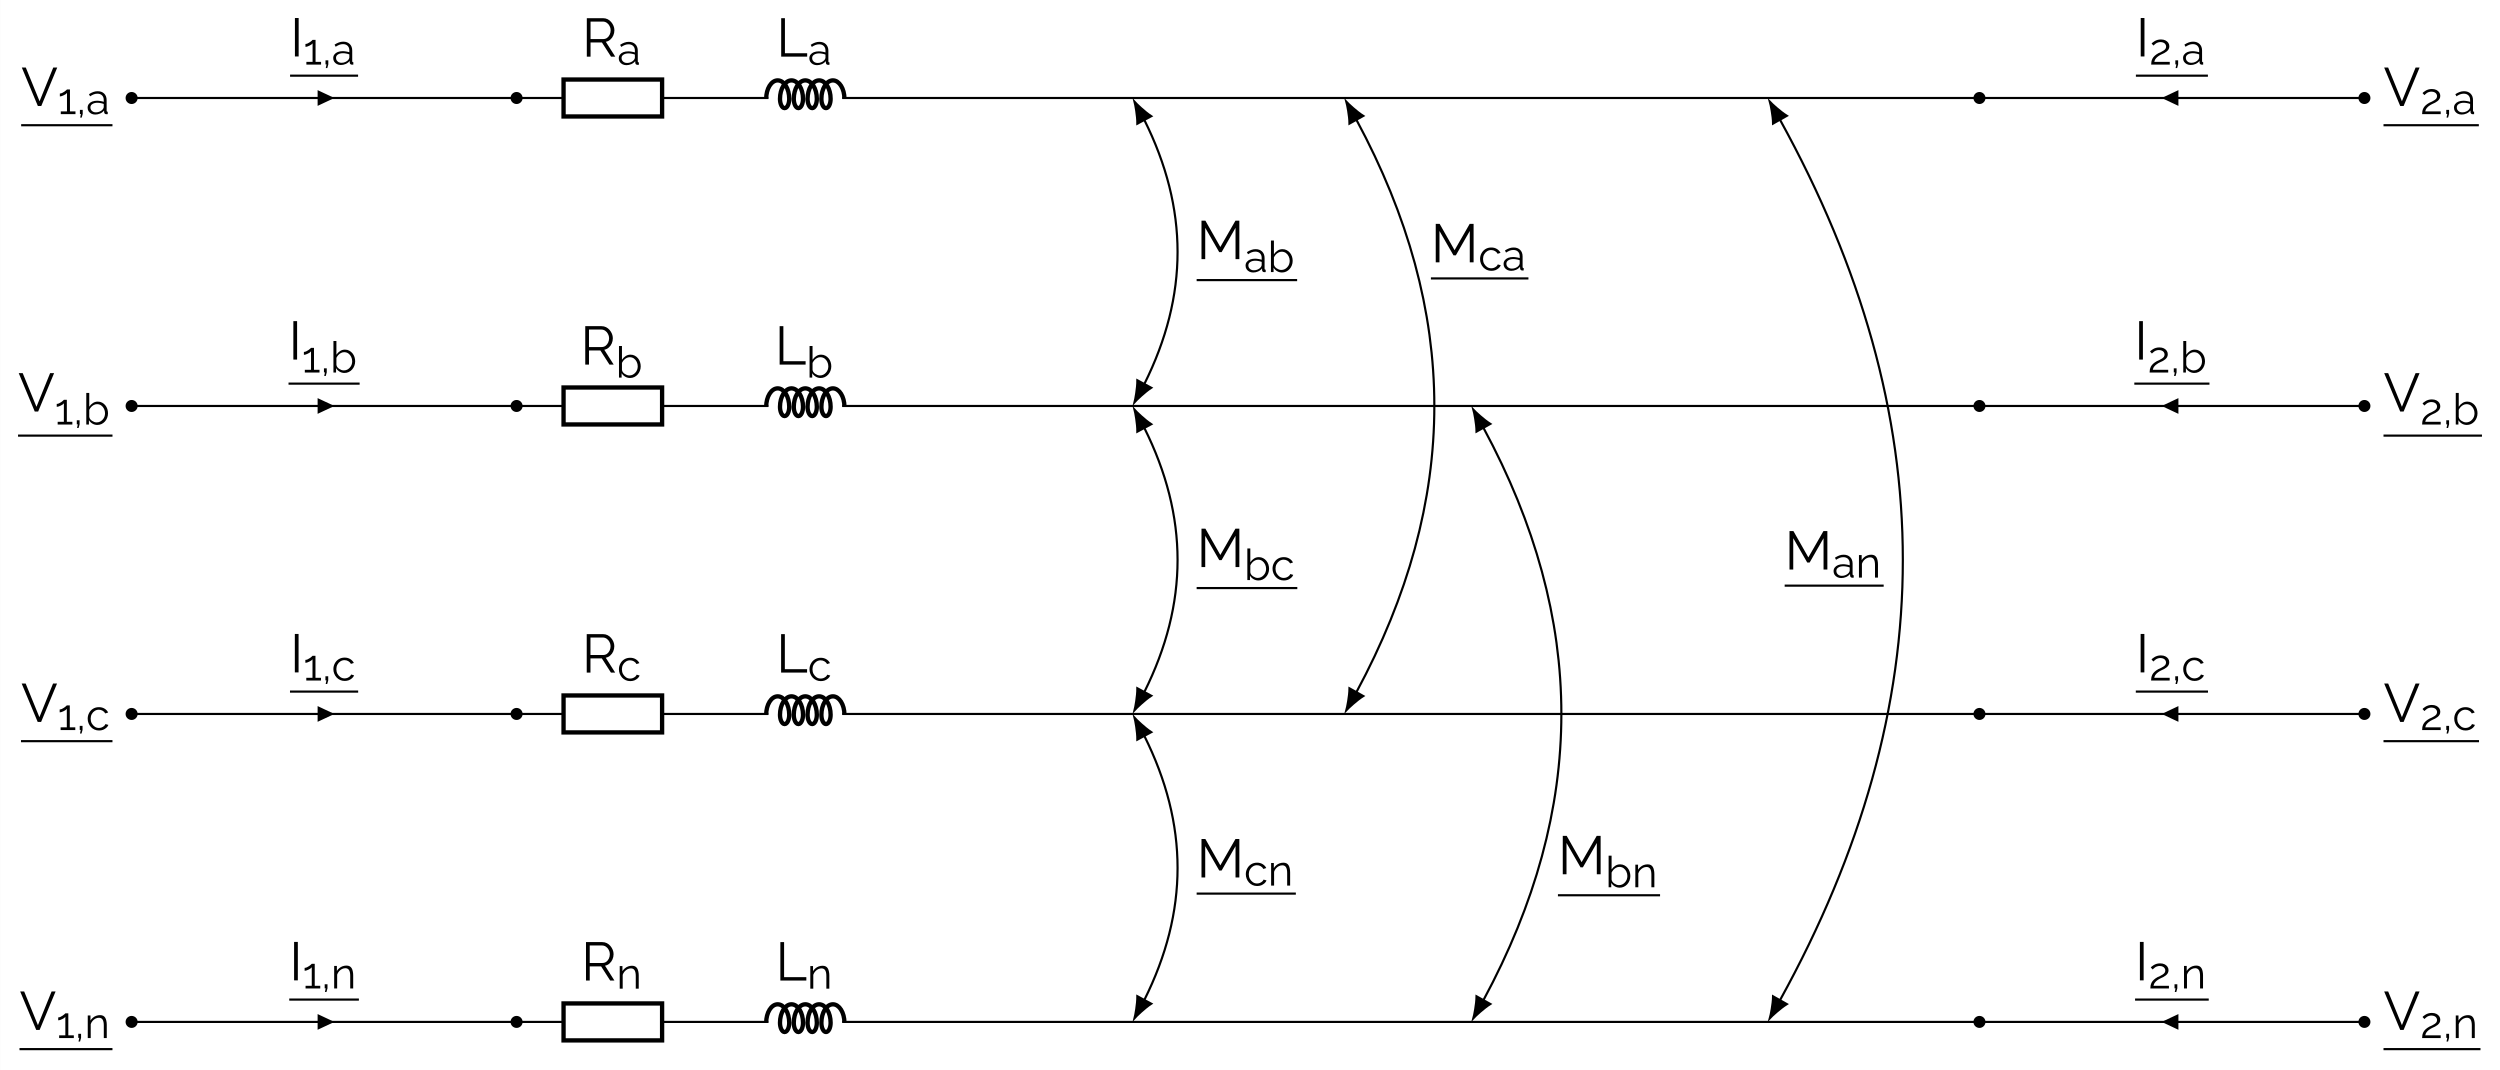<?xml version="1.0" encoding="UTF-8"?>
<svg xmlns="http://www.w3.org/2000/svg" xmlns:xlink="http://www.w3.org/1999/xlink" width="460.215pt" height="197.048pt" viewBox="0 0 460.215 197.048" version="1.1">
<rect x="0" y="0" width="460.215" height="197.048" fill="#808080" stroke="none"/>
<defs>
<g>
<symbol overflow="visible" id="glyph0-0">
<path style="stroke:none;" d="M 5.562 -0.297 C 5.562 -0.098 5.453 0 5.234 0 L 0.766 0 C 0.66 0 0.586 -0.02 0.547 -0.062 C 0.516 -0.102 0.5 -0.164 0.5 -0.25 L 0.5 -6.844 C 0.5 -7 0.562 -7.078 0.688 -7.078 L 5.391 -7.078 C 5.504 -7.078 5.562 -7.008 5.562 -6.875 Z M 5.047 -0.734 L 5.047 -6.406 C 5.047 -6.52 4.992 -6.578 4.891 -6.578 L 1.172 -6.578 C 1.066 -6.578 1.016 -6.516 1.016 -6.391 L 1.016 -0.703 C 1.016 -0.641 1.031 -0.586 1.062 -0.547 C 1.094 -0.516 1.156 -0.5 1.25 -0.5 L 4.766 -0.5 C 4.953 -0.5 5.047 -0.578 5.047 -0.734 Z M 4.766 -0.281 L 0.703 -6.672 L 1.219 -6.938 L 5.359 -0.328 Z M 4.766 -0.281 "/>
</symbol>
<symbol overflow="visible" id="glyph0-1">
<path style="stroke:none;" d="M 0.859 -7.078 L 3.391 -0.875 L 5.906 -7.078 L 6.641 -7.078 L 3.703 0 L 3.078 0 L 0.125 -7.078 Z M 0.859 -7.078 "/>
</symbol>
<symbol overflow="visible" id="glyph0-2">
<path style="stroke:none;" d="M 0.891 0 L 0.891 -7.078 L 1.578 -7.078 L 1.578 0 Z M 0.891 0 "/>
</symbol>
<symbol overflow="visible" id="glyph0-3">
<path style="stroke:none;" d="M 0.891 0 L 0.891 -7.078 L 3.875 -7.078 C 4.188 -7.078 4.469 -7.016 4.719 -6.891 C 4.969 -6.766 5.188 -6.594 5.375 -6.375 C 5.562 -6.156 5.707 -5.914 5.812 -5.656 C 5.914 -5.395 5.969 -5.129 5.969 -4.859 C 5.969 -4.516 5.898 -4.191 5.766 -3.891 C 5.641 -3.598 5.457 -3.348 5.219 -3.141 C 4.988 -2.93 4.711 -2.797 4.391 -2.734 L 6.125 0 L 5.344 0 L 3.672 -2.609 L 1.578 -2.609 L 1.578 0 Z M 1.578 -3.234 L 3.891 -3.234 C 4.172 -3.234 4.414 -3.305 4.625 -3.453 C 4.832 -3.609 4.992 -3.812 5.109 -4.062 C 5.223 -4.312 5.281 -4.578 5.281 -4.859 C 5.281 -5.141 5.211 -5.398 5.078 -5.641 C 4.953 -5.891 4.781 -6.086 4.562 -6.234 C 4.344 -6.379 4.102 -6.453 3.844 -6.453 L 1.578 -6.453 Z M 1.578 -3.234 "/>
</symbol>
<symbol overflow="visible" id="glyph0-4">
<path style="stroke:none;" d="M 0.891 0 L 0.891 -7.078 L 1.578 -7.078 L 1.578 -0.625 L 5.672 -0.625 L 5.672 0 Z M 0.891 0 "/>
</symbol>
<symbol overflow="visible" id="glyph0-5">
<path style="stroke:none;" d="M 7.156 0 L 7.156 -5.766 L 4.594 -1.281 L 4.156 -1.281 L 1.578 -5.766 L 1.578 0 L 0.891 0 L 0.891 -7.078 L 1.609 -7.078 L 4.359 -2.234 L 7.141 -7.078 L 7.859 -7.078 L 7.859 0 Z M 7.156 0 "/>
</symbol>
<symbol overflow="visible" id="glyph1-0">
<path style="stroke:none;" d="M 4.453 -0.234 C 4.453 -0.078 4.363 0 4.188 0 L 0.609 0 C 0.523 0 0.469 -0.016 0.438 -0.047 C 0.406 -0.078 0.391 -0.129 0.391 -0.203 L 0.391 -5.469 C 0.391 -5.594 0.441 -5.656 0.547 -5.656 L 4.297 -5.656 C 4.398 -5.656 4.453 -5.598 4.453 -5.484 Z M 4.031 -0.594 L 4.031 -5.109 C 4.031 -5.211 3.988 -5.266 3.906 -5.266 L 0.938 -5.266 C 0.852 -5.266 0.812 -5.211 0.812 -5.109 L 0.812 -0.562 C 0.812 -0.508 0.82 -0.469 0.844 -0.438 C 0.875 -0.406 0.926 -0.391 1 -0.391 L 3.812 -0.391 C 3.957 -0.391 4.031 -0.457 4.031 -0.594 Z M 3.812 -0.219 L 0.562 -5.328 L 0.984 -5.547 L 4.281 -0.266 Z M 3.812 -0.219 "/>
</symbol>
<symbol overflow="visible" id="glyph1-1">
<path style="stroke:none;" d="M 3.234 -0.5 L 3.234 0 L 0.531 0 L 0.531 -0.5 L 1.672 -0.5 L 1.672 -3.906 C 1.629 -3.844 1.555 -3.77 1.453 -3.688 C 1.348 -3.613 1.227 -3.547 1.094 -3.484 C 0.969 -3.422 0.844 -3.367 0.719 -3.328 C 0.594 -3.285 0.473 -3.266 0.359 -3.266 L 0.359 -3.797 C 0.484 -3.797 0.617 -3.828 0.766 -3.891 C 0.91 -3.961 1.047 -4.039 1.172 -4.125 C 1.305 -4.219 1.422 -4.305 1.516 -4.391 C 1.609 -4.473 1.66 -4.523 1.672 -4.547 L 2.219 -4.547 L 2.219 -0.5 Z M 3.234 -0.5 "/>
</symbol>
<symbol overflow="visible" id="glyph1-2">
<path style="stroke:none;" d="M 0.688 0.641 L 0.828 -0.031 L 0.641 -0.031 L 0.641 -0.781 L 1.156 -0.781 L 1.156 -0.031 L 0.969 0.641 Z M 0.688 0.641 "/>
</symbol>
<symbol overflow="visible" id="glyph1-3">
<path style="stroke:none;" d="M 0.266 -1.188 C 0.266 -1.445 0.336 -1.672 0.484 -1.859 C 0.629 -2.055 0.832 -2.207 1.094 -2.312 C 1.363 -2.414 1.672 -2.469 2.016 -2.469 C 2.211 -2.469 2.422 -2.445 2.641 -2.406 C 2.859 -2.375 3.055 -2.328 3.234 -2.266 L 3.234 -2.625 C 3.234 -2.969 3.129 -3.242 2.922 -3.453 C 2.711 -3.66 2.426 -3.766 2.062 -3.766 C 1.832 -3.766 1.609 -3.723 1.391 -3.641 C 1.18 -3.555 0.957 -3.438 0.719 -3.281 L 0.516 -3.672 C 0.785 -3.848 1.051 -3.984 1.312 -4.078 C 1.57 -4.172 1.836 -4.219 2.109 -4.219 C 2.617 -4.219 3.02 -4.07 3.312 -3.781 C 3.613 -3.488 3.766 -3.086 3.766 -2.578 L 3.766 -0.656 C 3.766 -0.582 3.781 -0.523 3.812 -0.484 C 3.844 -0.453 3.895 -0.438 3.969 -0.438 L 3.969 0 C 3.906 0.008 3.852 0.016 3.812 0.016 C 3.77 0.023 3.738 0.023 3.719 0.016 C 3.582 0.016 3.477 -0.023 3.406 -0.109 C 3.344 -0.191 3.312 -0.273 3.312 -0.359 L 3.297 -0.672 C 3.109 -0.43 2.863 -0.242 2.562 -0.109 C 2.27 0.016 1.973 0.078 1.672 0.078 C 1.398 0.078 1.156 0.02 0.938 -0.094 C 0.727 -0.207 0.562 -0.359 0.438 -0.547 C 0.32 -0.742 0.266 -0.957 0.266 -1.188 Z M 3.047 -0.875 C 3.098 -0.945 3.141 -1.016 3.172 -1.078 C 3.211 -1.148 3.234 -1.219 3.234 -1.281 L 3.234 -1.875 C 3.047 -1.945 2.852 -2 2.656 -2.031 C 2.469 -2.07 2.273 -2.094 2.078 -2.094 C 1.691 -2.094 1.379 -2.016 1.141 -1.859 C 0.898 -1.711 0.781 -1.504 0.781 -1.234 C 0.781 -1.078 0.816 -0.93 0.891 -0.797 C 0.973 -0.66 1.094 -0.547 1.25 -0.453 C 1.406 -0.367 1.586 -0.328 1.797 -0.328 C 2.055 -0.328 2.297 -0.379 2.516 -0.484 C 2.742 -0.586 2.922 -0.719 3.047 -0.875 Z M 3.047 -0.875 "/>
</symbol>
<symbol overflow="visible" id="glyph1-4">
<path style="stroke:none;" d="M 2.625 0.078 C 2.301 0.078 2 -0.004 1.719 -0.172 C 1.445 -0.336 1.234 -0.551 1.078 -0.812 L 1.078 0 L 0.594 0 L 0.594 -5.812 L 1.141 -5.812 L 1.141 -3.281 C 1.328 -3.562 1.551 -3.785 1.812 -3.953 C 2.07 -4.129 2.375 -4.219 2.719 -4.219 C 3.008 -4.219 3.27 -4.156 3.5 -4.031 C 3.727 -3.914 3.926 -3.754 4.094 -3.547 C 4.258 -3.348 4.383 -3.117 4.469 -2.859 C 4.551 -2.598 4.594 -2.332 4.594 -2.062 C 4.594 -1.77 4.539 -1.492 4.438 -1.234 C 4.344 -0.984 4.207 -0.758 4.031 -0.562 C 3.852 -0.363 3.645 -0.207 3.406 -0.094 C 3.164 0.02 2.906 0.078 2.625 0.078 Z M 2.5 -0.391 C 2.727 -0.391 2.938 -0.438 3.125 -0.531 C 3.312 -0.625 3.473 -0.75 3.609 -0.906 C 3.754 -1.062 3.863 -1.238 3.938 -1.438 C 4.008 -1.645 4.047 -1.852 4.047 -2.062 C 4.047 -2.352 3.984 -2.629 3.859 -2.891 C 3.734 -3.148 3.562 -3.359 3.344 -3.516 C 3.125 -3.672 2.863 -3.75 2.562 -3.75 C 2.352 -3.75 2.156 -3.695 1.969 -3.594 C 1.789 -3.5 1.629 -3.375 1.484 -3.219 C 1.348 -3.062 1.234 -2.891 1.141 -2.703 L 1.141 -1.422 C 1.16 -1.273 1.211 -1.141 1.297 -1.016 C 1.391 -0.891 1.504 -0.781 1.641 -0.688 C 1.773 -0.602 1.914 -0.531 2.062 -0.469 C 2.219 -0.414 2.363 -0.391 2.5 -0.391 Z M 2.5 -0.391 "/>
</symbol>
<symbol overflow="visible" id="glyph1-5">
<path style="stroke:none;" d="M 2.406 0.078 C 2.094 0.078 1.812 0.02 1.562 -0.094 C 1.312 -0.207 1.094 -0.363 0.906 -0.562 C 0.719 -0.77 0.57 -1.004 0.469 -1.266 C 0.363 -1.523 0.312 -1.801 0.312 -2.094 C 0.312 -2.477 0.398 -2.832 0.578 -3.156 C 0.754 -3.488 1 -3.75 1.312 -3.938 C 1.625 -4.125 1.984 -4.219 2.391 -4.219 C 2.773 -4.219 3.113 -4.129 3.406 -3.953 C 3.707 -3.773 3.93 -3.535 4.078 -3.234 L 3.547 -3.062 C 3.43 -3.281 3.27 -3.445 3.062 -3.562 C 2.852 -3.688 2.617 -3.75 2.359 -3.75 C 2.086 -3.75 1.836 -3.676 1.609 -3.531 C 1.379 -3.383 1.195 -3.188 1.062 -2.938 C 0.926 -2.688 0.859 -2.406 0.859 -2.094 C 0.859 -1.781 0.926 -1.492 1.062 -1.234 C 1.207 -0.984 1.391 -0.781 1.609 -0.625 C 1.836 -0.469 2.094 -0.391 2.375 -0.391 C 2.551 -0.391 2.723 -0.422 2.891 -0.484 C 3.055 -0.555 3.203 -0.645 3.328 -0.75 C 3.453 -0.863 3.535 -0.984 3.578 -1.109 L 4.125 -0.953 C 4.051 -0.754 3.926 -0.578 3.75 -0.422 C 3.57 -0.266 3.367 -0.141 3.141 -0.047 C 2.91 0.035 2.664 0.078 2.406 0.078 Z M 2.406 0.078 "/>
</symbol>
<symbol overflow="visible" id="glyph1-6">
<path style="stroke:none;" d="M 4.094 0 L 3.547 0 L 3.547 -2.312 C 3.547 -2.801 3.473 -3.16 3.328 -3.391 C 3.18 -3.617 2.957 -3.734 2.656 -3.734 C 2.438 -3.734 2.223 -3.68 2.016 -3.578 C 1.816 -3.473 1.641 -3.332 1.484 -3.156 C 1.328 -2.977 1.211 -2.773 1.141 -2.547 L 1.141 0 L 0.594 0 L 0.594 -4.156 L 1.094 -4.156 L 1.094 -3.219 C 1.207 -3.414 1.352 -3.586 1.531 -3.734 C 1.707 -3.891 1.91 -4.008 2.141 -4.094 C 2.367 -4.176 2.609 -4.219 2.859 -4.219 C 3.086 -4.219 3.281 -4.176 3.438 -4.094 C 3.594 -4.008 3.719 -3.891 3.812 -3.734 C 3.906 -3.578 3.973 -3.391 4.016 -3.172 C 4.066 -2.953 4.094 -2.707 4.094 -2.438 Z M 4.094 0 "/>
</symbol>
<symbol overflow="visible" id="glyph1-7">
<path style="stroke:none;" d="M 0.344 0 C 0.344 -0.176 0.359 -0.359 0.391 -0.547 C 0.43 -0.734 0.492 -0.914 0.578 -1.094 C 0.672 -1.27 0.805 -1.441 0.984 -1.609 C 1.16 -1.773 1.391 -1.938 1.672 -2.094 C 1.828 -2.164 1.988 -2.238 2.156 -2.312 C 2.32 -2.395 2.477 -2.484 2.625 -2.578 C 2.77 -2.672 2.883 -2.773 2.969 -2.891 C 3.051 -3.016 3.094 -3.16 3.094 -3.328 C 3.094 -3.453 3.055 -3.578 2.984 -3.703 C 2.91 -3.836 2.797 -3.941 2.641 -4.016 C 2.484 -4.098 2.285 -4.141 2.047 -4.141 C 1.879 -4.141 1.723 -4.113 1.578 -4.062 C 1.441 -4.02 1.32 -3.961 1.219 -3.891 C 1.113 -3.816 1.023 -3.742 0.953 -3.672 C 0.879 -3.598 0.816 -3.539 0.766 -3.5 L 0.422 -3.875 C 0.453 -3.906 0.508 -3.961 0.594 -4.047 C 0.688 -4.129 0.805 -4.211 0.953 -4.297 C 1.098 -4.391 1.27 -4.469 1.469 -4.531 C 1.676 -4.594 1.898 -4.625 2.141 -4.625 C 2.461 -4.625 2.738 -4.566 2.969 -4.453 C 3.195 -4.336 3.375 -4.188 3.5 -4 C 3.625 -3.812 3.688 -3.602 3.688 -3.375 C 3.688 -3.156 3.641 -2.969 3.547 -2.812 C 3.453 -2.656 3.332 -2.52 3.188 -2.406 C 3.039 -2.289 2.891 -2.191 2.734 -2.109 C 2.578 -2.023 2.43 -1.957 2.297 -1.906 C 2.047 -1.789 1.836 -1.672 1.672 -1.547 C 1.504 -1.43 1.367 -1.312 1.266 -1.188 C 1.16 -1.07 1.082 -0.957 1.031 -0.844 C 0.977 -0.727 0.941 -0.613 0.922 -0.5 L 3.766 -0.5 L 3.766 0 Z M 0.344 0 "/>
</symbol>
</g>
<clipPath id="clip1">
  <path d="M 0 0 L 460.215 0 L 460.215 197.047 L 0 197.047 Z M 0 0 "/>
</clipPath>
</defs>
<g id="surface1">
<g clip-path="url(#clip1)" clip-rule="nonzero">
<path style=" stroke:none;fill-rule:nonzero;fill:rgb(100%,100%,100%);fill-opacity:1;" d="M 0.004 197.047 L 0.004 -0.004 L 460.223 -0.004 L 460.223 197.047 Z M 0.004 197.047 "/>
</g>
<g style="fill:rgb(0%,0%,0%);fill-opacity:1;">
  <use xlink:href="#glyph0-1" x="3.894" y="19.516"/>
</g>
<g style="fill:rgb(0%,0%,0%);fill-opacity:1;">
  <use xlink:href="#glyph1-1" x="10.659" y="21.011"/>
  <use xlink:href="#glyph1-2" x="14.07" y="21.011"/>
  <use xlink:href="#glyph1-3" x="15.863" y="21.011"/>
</g>
<path style="fill:none;stroke-width:0.398;stroke-linecap:butt;stroke-linejoin:miter;stroke:rgb(0%,0%,0%);stroke-opacity:1;stroke-miterlimit:10;" d="M 0.001 0 L 16.809 0 " transform="matrix(1,0,0,-1,3.894,23.051)"/>
<g style="fill:rgb(0%,0%,0%);fill-opacity:1;">
  <use xlink:href="#glyph0-1" x="3.321" y="75.763"/>
</g>
<g style="fill:rgb(0%,0%,0%);fill-opacity:1;">
  <use xlink:href="#glyph1-1" x="10.085" y="78.15"/>
  <use xlink:href="#glyph1-2" x="13.496" y="78.15"/>
  <use xlink:href="#glyph1-4" x="15.289" y="78.15"/>
</g>
<path style="fill:none;stroke-width:0.398;stroke-linecap:butt;stroke-linejoin:miter;stroke:rgb(0%,0%,0%);stroke-opacity:1;stroke-miterlimit:10;" d="M -0.001 -0.001 L 17.386 -0.001 " transform="matrix(1,0,0,-1,3.321,80.19)"/>
<g style="fill:rgb(0%,0%,0%);fill-opacity:1;">
  <use xlink:href="#glyph0-1" x="3.862" y="132.902"/>
</g>
<g style="fill:rgb(0%,0%,0%);fill-opacity:1;">
  <use xlink:href="#glyph1-1" x="10.627" y="134.397"/>
  <use xlink:href="#glyph1-2" x="14.038" y="134.397"/>
  <use xlink:href="#glyph1-5" x="15.831" y="134.397"/>
</g>
<path style="fill:none;stroke-width:0.398;stroke-linecap:butt;stroke-linejoin:miter;stroke:rgb(0%,0%,0%);stroke-opacity:1;stroke-miterlimit:10;" d="M 0.001 -0.001 L 16.841 -0.001 " transform="matrix(1,0,0,-1,3.862,136.437)"/>
<g style="fill:rgb(0%,0%,0%);fill-opacity:1;">
  <use xlink:href="#glyph0-1" x="3.591" y="189.595"/>
</g>
<g style="fill:rgb(0%,0%,0%);fill-opacity:1;">
  <use xlink:href="#glyph1-1" x="10.356" y="191.089"/>
  <use xlink:href="#glyph1-2" x="13.767" y="191.089"/>
  <use xlink:href="#glyph1-6" x="15.56" y="191.089"/>
</g>
<path style="fill:none;stroke-width:0.398;stroke-linecap:butt;stroke-linejoin:miter;stroke:rgb(0%,0%,0%);stroke-opacity:1;stroke-miterlimit:10;" d="M -0.001 0.001 L 17.112 0.001 " transform="matrix(1,0,0,-1,3.591,193.13)"/>
<g style="fill:rgb(0%,0%,0%);fill-opacity:1;">
  <use xlink:href="#glyph0-1" x="438.768" y="19.516"/>
</g>
<g style="fill:rgb(0%,0%,0%);fill-opacity:1;">
  <use xlink:href="#glyph1-7" x="445.533" y="21.011"/>
  <use xlink:href="#glyph1-2" x="449.685" y="21.011"/>
  <use xlink:href="#glyph1-3" x="451.479" y="21.011"/>
</g>
<path style="fill:none;stroke-width:0.398;stroke-linecap:butt;stroke-linejoin:miter;stroke:rgb(0%,0%,0%);stroke-opacity:1;stroke-miterlimit:10;" d="M 0.002 0 L 17.552 0 " transform="matrix(1,0,0,-1,438.768,23.051)"/>
<g style="fill:rgb(0%,0%,0%);fill-opacity:1;">
  <use xlink:href="#glyph0-1" x="438.768" y="75.763"/>
</g>
<g style="fill:rgb(0%,0%,0%);fill-opacity:1;">
  <use xlink:href="#glyph1-7" x="445.533" y="78.15"/>
  <use xlink:href="#glyph1-2" x="449.685" y="78.15"/>
  <use xlink:href="#glyph1-4" x="451.479" y="78.15"/>
</g>
<path style="fill:none;stroke-width:0.398;stroke-linecap:butt;stroke-linejoin:miter;stroke:rgb(0%,0%,0%);stroke-opacity:1;stroke-miterlimit:10;" d="M 0.002 -0.001 L 18.127 -0.001 " transform="matrix(1,0,0,-1,438.768,80.19)"/>
<g style="fill:rgb(0%,0%,0%);fill-opacity:1;">
  <use xlink:href="#glyph0-1" x="438.768" y="132.902"/>
</g>
<g style="fill:rgb(0%,0%,0%);fill-opacity:1;">
  <use xlink:href="#glyph1-7" x="445.533" y="134.397"/>
  <use xlink:href="#glyph1-2" x="449.685" y="134.397"/>
  <use xlink:href="#glyph1-5" x="451.479" y="134.397"/>
</g>
<path style="fill:none;stroke-width:0.398;stroke-linecap:butt;stroke-linejoin:miter;stroke:rgb(0%,0%,0%);stroke-opacity:1;stroke-miterlimit:10;" d="M 0.002 -0.001 L 17.584 -0.001 " transform="matrix(1,0,0,-1,438.768,136.437)"/>
<g style="fill:rgb(0%,0%,0%);fill-opacity:1;">
  <use xlink:href="#glyph0-1" x="438.768" y="189.595"/>
</g>
<g style="fill:rgb(0%,0%,0%);fill-opacity:1;">
  <use xlink:href="#glyph1-7" x="445.533" y="191.089"/>
  <use xlink:href="#glyph1-2" x="449.685" y="191.089"/>
  <use xlink:href="#glyph1-6" x="451.479" y="191.089"/>
</g>
<path style="fill:none;stroke-width:0.398;stroke-linecap:butt;stroke-linejoin:miter;stroke:rgb(0%,0%,0%);stroke-opacity:1;stroke-miterlimit:10;" d="M 0.002 0.001 L 17.853 0.001 " transform="matrix(1,0,0,-1,438.768,193.13)"/>
<path style="fill:none;stroke-width:0.399;stroke-linecap:butt;stroke-linejoin:miter;stroke:rgb(0%,0%,0%);stroke-opacity:1;stroke-miterlimit:10;" d="M 255.12 226.775 L 290.553 226.775 M 290.553 226.775 L 334.635 226.775 M 352.776 226.775 L 372.334 226.775 M 385.944 226.775 L 418.116 226.775 M 418.116 226.775 L 517.331 226.775 M 517.331 226.775 L 630.717 226.775 M 630.717 226.775 L 666.151 226.775 " transform="matrix(1,0,0,-1,-230.893,414.896)"/>
<path style="fill-rule:nonzero;fill:rgb(0%,0%,0%);fill-opacity:1;stroke-width:0.399;stroke-linecap:butt;stroke-linejoin:miter;stroke:rgb(0%,0%,0%);stroke-opacity:1;stroke-miterlimit:10;" d="M 256.03 226.775 C 256.03 227.275 255.623 227.681 255.12 227.681 C 254.62 227.681 254.213 227.275 254.213 226.775 C 254.213 226.275 254.62 225.869 255.12 225.869 C 255.623 225.869 256.03 226.275 256.03 226.775 Z M 256.03 226.775 " transform="matrix(1,0,0,-1,-230.893,414.896)"/>
<path style="fill-rule:nonzero;fill:rgb(0%,0%,0%);fill-opacity:1;stroke-width:0.399;stroke-linecap:butt;stroke-linejoin:miter;stroke:rgb(0%,0%,0%);stroke-opacity:1;stroke-miterlimit:10;" d="M 326.897 226.775 C 326.897 227.275 326.491 227.681 325.987 227.681 C 325.487 227.681 325.08 227.275 325.08 226.775 C 325.08 226.275 325.487 225.869 325.987 225.869 C 326.491 225.869 326.897 226.275 326.897 226.775 Z M 326.897 226.775 " transform="matrix(1,0,0,-1,-230.893,414.896)"/>
<path style="fill-rule:nonzero;fill:rgb(0%,0%,0%);fill-opacity:1;stroke-width:0.399;stroke-linecap:butt;stroke-linejoin:miter;stroke:rgb(0%,0%,0%);stroke-opacity:1;stroke-miterlimit:10;" d="M 289.561 226.775 L 289.561 225.642 L 291.971 226.775 L 289.561 227.908 Z M 289.561 226.775 " transform="matrix(1,0,0,-1,-230.893,414.896)"/>
<g style="fill:rgb(0%,0%,0%);fill-opacity:1;">
  <use xlink:href="#glyph0-2" x="53.248" y="180.472"/>
</g>
<g style="fill:rgb(0%,0%,0%);fill-opacity:1;">
  <use xlink:href="#glyph1-1" x="55.719" y="181.967"/>
  <use xlink:href="#glyph1-2" x="59.13" y="181.967"/>
  <use xlink:href="#glyph1-6" x="60.923" y="181.967"/>
</g>
<path style="fill:none;stroke-width:0.398;stroke-linecap:butt;stroke-linejoin:miter;stroke:rgb(0%,0%,0%);stroke-opacity:1;stroke-miterlimit:10;" d="M -0.002 -0.001 L 12.818 -0.001 " transform="matrix(1,0,0,-1,53.248,184.007)"/>
<path style="fill:none;stroke-width:0.797;stroke-linecap:butt;stroke-linejoin:miter;stroke:rgb(0%,0%,0%);stroke-opacity:1;stroke-miterlimit:10;" d="M 334.635 230.177 L 352.776 230.177 L 352.776 223.373 L 334.635 223.373 Z M 334.635 230.177 " transform="matrix(1,0,0,-1,-230.893,414.896)"/>
<g style="fill:rgb(0%,0%,0%);fill-opacity:1;">
  <use xlink:href="#glyph0-3" x="106.983" y="180.505"/>
</g>
<g style="fill:rgb(0%,0%,0%);fill-opacity:1;">
  <use xlink:href="#glyph1-6" x="113.488" y="181.999"/>
</g>
<path style="fill:none;stroke-width:0.797;stroke-linecap:butt;stroke-linejoin:bevel;stroke:rgb(0%,0%,0%);stroke-opacity:1;stroke-miterlimit:10;" d="M 371.936 226.615 C 371.936 228.494 372.885 230.017 374.057 230.017 C 375.229 230.017 376.178 228.494 376.178 226.615 C 376.178 225.677 375.799 224.916 375.327 224.916 C 374.858 224.916 374.479 225.677 374.479 226.615 C 374.479 228.494 375.428 230.017 376.596 230.017 C 377.768 230.017 378.717 228.494 378.717 226.615 C 378.717 225.677 378.338 224.916 377.87 224.916 C 377.397 224.916 377.018 225.677 377.018 226.615 C 377.018 228.494 377.967 230.017 379.139 230.017 C 380.311 230.017 381.26 228.494 381.26 226.615 C 381.26 225.677 380.877 224.916 380.409 224.916 C 379.94 224.916 379.557 225.677 379.557 226.615 C 379.557 228.494 380.506 230.017 381.678 230.017 C 382.85 230.017 383.799 228.494 383.799 226.615 C 383.799 225.677 383.42 224.916 382.948 224.916 C 382.479 224.916 382.1 225.677 382.1 226.615 C 382.1 228.494 383.049 230.017 384.221 230.017 C 385.389 230.017 386.342 228.494 386.342 226.615 " transform="matrix(1,0,0,-1,-230.893,414.896)"/>
<g style="fill:rgb(0%,0%,0%);fill-opacity:1;">
  <use xlink:href="#glyph0-4" x="142.764" y="180.505"/>
</g>
<g style="fill:rgb(0%,0%,0%);fill-opacity:1;">
  <use xlink:href="#glyph1-6" x="148.573" y="181.999"/>
</g>
<path style="fill-rule:nonzero;fill:rgb(0%,0%,0%);fill-opacity:1;stroke-width:0.399;stroke-linecap:butt;stroke-linejoin:miter;stroke:rgb(0%,0%,0%);stroke-opacity:1;stroke-miterlimit:10;" d="M 596.19 226.775 C 596.19 227.275 595.784 227.681 595.284 227.681 C 594.784 227.681 594.377 227.275 594.377 226.775 C 594.377 226.275 594.784 225.869 595.284 225.869 C 595.784 225.869 596.19 226.275 596.19 226.775 Z M 596.19 226.775 " transform="matrix(1,0,0,-1,-230.893,414.896)"/>
<path style="fill-rule:nonzero;fill:rgb(0%,0%,0%);fill-opacity:1;stroke-width:0.399;stroke-linecap:butt;stroke-linejoin:miter;stroke:rgb(0%,0%,0%);stroke-opacity:1;stroke-miterlimit:10;" d="M 667.057 226.775 C 667.057 227.275 666.651 227.681 666.151 227.681 C 665.651 227.681 665.245 227.275 665.245 226.775 C 665.245 226.275 665.651 225.869 666.151 225.869 C 666.651 225.869 667.057 226.275 667.057 226.775 Z M 667.057 226.775 " transform="matrix(1,0,0,-1,-230.893,414.896)"/>
<path style="fill-rule:nonzero;fill:rgb(0%,0%,0%);fill-opacity:1;stroke-width:0.399;stroke-linecap:butt;stroke-linejoin:miter;stroke:rgb(0%,0%,0%);stroke-opacity:1;stroke-miterlimit:10;" d="M 631.709 226.775 L 631.709 227.908 L 629.299 226.775 L 631.709 225.642 Z M 631.709 226.775 " transform="matrix(1,0,0,-1,-230.893,414.896)"/>
<g style="fill:rgb(0%,0%,0%);fill-opacity:1;">
  <use xlink:href="#glyph0-2" x="393.035" y="180.472"/>
</g>
<g style="fill:rgb(0%,0%,0%);fill-opacity:1;">
  <use xlink:href="#glyph1-7" x="395.506" y="181.967"/>
  <use xlink:href="#glyph1-2" x="399.658" y="181.967"/>
  <use xlink:href="#glyph1-6" x="401.452" y="181.967"/>
</g>
<path style="fill:none;stroke-width:0.398;stroke-linecap:butt;stroke-linejoin:miter;stroke:rgb(0%,0%,0%);stroke-opacity:1;stroke-miterlimit:10;" d="M 0 -0.001 L 13.563 -0.001 " transform="matrix(1,0,0,-1,393.035,184.007)"/>
<path style="fill:none;stroke-width:0.399;stroke-linecap:butt;stroke-linejoin:miter;stroke:rgb(0%,0%,0%);stroke-opacity:1;stroke-miterlimit:10;" d="M 255.12 283.466 L 290.553 283.466 M 290.553 283.466 L 334.635 283.466 M 352.776 283.466 L 372.334 283.466 M 385.944 283.466 L 418.116 283.466 M 418.116 283.466 L 517.331 283.466 M 517.331 283.466 L 630.717 283.466 M 630.717 283.466 L 666.151 283.466 " transform="matrix(1,0,0,-1,-230.893,414.896)"/>
<path style="fill-rule:nonzero;fill:rgb(0%,0%,0%);fill-opacity:1;stroke-width:0.399;stroke-linecap:butt;stroke-linejoin:miter;stroke:rgb(0%,0%,0%);stroke-opacity:1;stroke-miterlimit:10;" d="M 256.03 283.466 C 256.03 283.97 255.623 284.376 255.12 284.376 C 254.62 284.376 254.213 283.97 254.213 283.466 C 254.213 282.966 254.62 282.56 255.12 282.56 C 255.623 282.56 256.03 282.966 256.03 283.466 Z M 256.03 283.466 " transform="matrix(1,0,0,-1,-230.893,414.896)"/>
<path style="fill-rule:nonzero;fill:rgb(0%,0%,0%);fill-opacity:1;stroke-width:0.399;stroke-linecap:butt;stroke-linejoin:miter;stroke:rgb(0%,0%,0%);stroke-opacity:1;stroke-miterlimit:10;" d="M 326.897 283.466 C 326.897 283.97 326.491 284.376 325.987 284.376 C 325.487 284.376 325.08 283.97 325.08 283.466 C 325.08 282.966 325.487 282.56 325.987 282.56 C 326.491 282.56 326.897 282.966 326.897 283.466 Z M 326.897 283.466 " transform="matrix(1,0,0,-1,-230.893,414.896)"/>
<path style="fill-rule:nonzero;fill:rgb(0%,0%,0%);fill-opacity:1;stroke-width:0.399;stroke-linecap:butt;stroke-linejoin:miter;stroke:rgb(0%,0%,0%);stroke-opacity:1;stroke-miterlimit:10;" d="M 289.561 283.466 L 289.561 282.334 L 291.971 283.466 L 289.561 284.603 Z M 289.561 283.466 " transform="matrix(1,0,0,-1,-230.893,414.896)"/>
<g style="fill:rgb(0%,0%,0%);fill-opacity:1;">
  <use xlink:href="#glyph0-2" x="53.384" y="123.78"/>
</g>
<g style="fill:rgb(0%,0%,0%);fill-opacity:1;">
  <use xlink:href="#glyph1-1" x="55.854" y="125.274"/>
  <use xlink:href="#glyph1-2" x="59.265" y="125.274"/>
  <use xlink:href="#glyph1-5" x="61.058" y="125.274"/>
</g>
<path style="fill:none;stroke-width:0.398;stroke-linecap:butt;stroke-linejoin:miter;stroke:rgb(0%,0%,0%);stroke-opacity:1;stroke-miterlimit:10;" d="M -0.001 0.002 L 12.55 0.002 " transform="matrix(1,0,0,-1,53.384,127.314)"/>
<path style="fill:none;stroke-width:0.797;stroke-linecap:butt;stroke-linejoin:miter;stroke:rgb(0%,0%,0%);stroke-opacity:1;stroke-miterlimit:10;" d="M 334.635 286.869 L 352.776 286.869 L 352.776 280.068 L 334.635 280.068 Z M 334.635 286.869 " transform="matrix(1,0,0,-1,-230.893,414.896)"/>
<g style="fill:rgb(0%,0%,0%);fill-opacity:1;">
  <use xlink:href="#glyph0-3" x="107.118" y="123.812"/>
</g>
<g style="fill:rgb(0%,0%,0%);fill-opacity:1;">
  <use xlink:href="#glyph1-5" x="113.624" y="125.306"/>
</g>
<path style="fill:none;stroke-width:0.797;stroke-linecap:butt;stroke-linejoin:bevel;stroke:rgb(0%,0%,0%);stroke-opacity:1;stroke-miterlimit:10;" d="M 371.936 283.31 C 371.936 285.189 372.885 286.709 374.057 286.709 C 375.229 286.709 376.178 285.189 376.178 283.31 C 376.178 282.369 375.799 281.607 375.327 281.607 C 374.858 281.607 374.479 282.369 374.479 283.31 C 374.479 285.189 375.428 286.709 376.596 286.709 C 377.768 286.709 378.717 285.189 378.717 283.31 C 378.717 282.369 378.338 281.607 377.87 281.607 C 377.397 281.607 377.018 282.369 377.018 283.31 C 377.018 285.189 377.967 286.709 379.139 286.709 C 380.311 286.709 381.26 285.189 381.26 283.31 C 381.26 282.369 380.877 281.607 380.409 281.607 C 379.94 281.607 379.557 282.369 379.557 283.31 C 379.557 285.189 380.506 286.709 381.678 286.709 C 382.85 286.709 383.799 285.189 383.799 283.31 C 383.799 282.369 383.42 281.607 382.948 281.607 C 382.479 281.607 382.1 282.369 382.1 283.31 C 382.1 285.189 383.049 286.709 384.221 286.709 C 385.389 286.709 386.342 285.189 386.342 283.31 " transform="matrix(1,0,0,-1,-230.893,414.896)"/>
<g style="fill:rgb(0%,0%,0%);fill-opacity:1;">
  <use xlink:href="#glyph0-4" x="142.9" y="123.812"/>
</g>
<g style="fill:rgb(0%,0%,0%);fill-opacity:1;">
  <use xlink:href="#glyph1-5" x="148.708" y="125.306"/>
</g>
<path style="fill-rule:nonzero;fill:rgb(0%,0%,0%);fill-opacity:1;stroke-width:0.399;stroke-linecap:butt;stroke-linejoin:miter;stroke:rgb(0%,0%,0%);stroke-opacity:1;stroke-miterlimit:10;" d="M 596.19 283.466 C 596.19 283.97 595.784 284.376 595.284 284.376 C 594.784 284.376 594.377 283.97 594.377 283.466 C 594.377 282.966 594.784 282.56 595.284 282.56 C 595.784 282.56 596.19 282.966 596.19 283.466 Z M 596.19 283.466 " transform="matrix(1,0,0,-1,-230.893,414.896)"/>
<path style="fill-rule:nonzero;fill:rgb(0%,0%,0%);fill-opacity:1;stroke-width:0.399;stroke-linecap:butt;stroke-linejoin:miter;stroke:rgb(0%,0%,0%);stroke-opacity:1;stroke-miterlimit:10;" d="M 667.057 283.466 C 667.057 283.97 666.651 284.376 666.151 284.376 C 665.651 284.376 665.245 283.97 665.245 283.466 C 665.245 282.966 665.651 282.56 666.151 282.56 C 666.651 282.56 667.057 282.966 667.057 283.466 Z M 667.057 283.466 " transform="matrix(1,0,0,-1,-230.893,414.896)"/>
<path style="fill-rule:nonzero;fill:rgb(0%,0%,0%);fill-opacity:1;stroke-width:0.399;stroke-linecap:butt;stroke-linejoin:miter;stroke:rgb(0%,0%,0%);stroke-opacity:1;stroke-miterlimit:10;" d="M 631.709 283.466 L 631.709 284.603 L 629.299 283.466 L 631.709 282.334 Z M 631.709 283.466 " transform="matrix(1,0,0,-1,-230.893,414.896)"/>
<g style="fill:rgb(0%,0%,0%);fill-opacity:1;">
  <use xlink:href="#glyph0-2" x="393.17" y="123.78"/>
</g>
<g style="fill:rgb(0%,0%,0%);fill-opacity:1;">
  <use xlink:href="#glyph1-7" x="395.641" y="125.274"/>
  <use xlink:href="#glyph1-2" x="399.793" y="125.274"/>
  <use xlink:href="#glyph1-5" x="401.587" y="125.274"/>
</g>
<path style="fill:none;stroke-width:0.398;stroke-linecap:butt;stroke-linejoin:miter;stroke:rgb(0%,0%,0%);stroke-opacity:1;stroke-miterlimit:10;" d="M 0.002 0.002 L 13.291 0.002 " transform="matrix(1,0,0,-1,393.17,127.314)"/>
<path style="fill:none;stroke-width:0.399;stroke-linecap:butt;stroke-linejoin:miter;stroke:rgb(0%,0%,0%);stroke-opacity:1;stroke-miterlimit:10;" d="M 255.12 340.162 L 290.553 340.162 M 290.553 340.162 L 334.635 340.162 M 352.776 340.162 L 372.334 340.162 M 385.944 340.162 L 418.116 340.162 M 418.116 340.162 L 517.331 340.162 M 517.331 340.162 L 630.717 340.162 M 630.717 340.162 L 666.151 340.162 " transform="matrix(1,0,0,-1,-230.893,414.896)"/>
<path style="fill-rule:nonzero;fill:rgb(0%,0%,0%);fill-opacity:1;stroke-width:0.399;stroke-linecap:butt;stroke-linejoin:miter;stroke:rgb(0%,0%,0%);stroke-opacity:1;stroke-miterlimit:10;" d="M 256.03 340.162 C 256.03 340.662 255.623 341.068 255.12 341.068 C 254.62 341.068 254.213 340.662 254.213 340.162 C 254.213 339.662 254.62 339.255 255.12 339.255 C 255.623 339.255 256.03 339.662 256.03 340.162 Z M 256.03 340.162 " transform="matrix(1,0,0,-1,-230.893,414.896)"/>
<path style="fill-rule:nonzero;fill:rgb(0%,0%,0%);fill-opacity:1;stroke-width:0.399;stroke-linecap:butt;stroke-linejoin:miter;stroke:rgb(0%,0%,0%);stroke-opacity:1;stroke-miterlimit:10;" d="M 326.897 340.162 C 326.897 340.662 326.491 341.068 325.987 341.068 C 325.487 341.068 325.08 340.662 325.08 340.162 C 325.08 339.662 325.487 339.255 325.987 339.255 C 326.491 339.255 326.897 339.662 326.897 340.162 Z M 326.897 340.162 " transform="matrix(1,0,0,-1,-230.893,414.896)"/>
<path style="fill-rule:nonzero;fill:rgb(0%,0%,0%);fill-opacity:1;stroke-width:0.399;stroke-linecap:butt;stroke-linejoin:miter;stroke:rgb(0%,0%,0%);stroke-opacity:1;stroke-miterlimit:10;" d="M 289.561 340.162 L 289.561 339.029 L 291.971 340.162 L 289.561 341.294 Z M 289.561 340.162 " transform="matrix(1,0,0,-1,-230.893,414.896)"/>
<g style="fill:rgb(0%,0%,0%);fill-opacity:1;">
  <use xlink:href="#glyph0-2" x="53.113" y="66.194"/>
</g>
<g style="fill:rgb(0%,0%,0%);fill-opacity:1;">
  <use xlink:href="#glyph1-1" x="55.583" y="68.581"/>
  <use xlink:href="#glyph1-2" x="58.994" y="68.581"/>
  <use xlink:href="#glyph1-4" x="60.787" y="68.581"/>
</g>
<path style="fill:none;stroke-width:0.398;stroke-linecap:butt;stroke-linejoin:miter;stroke:rgb(0%,0%,0%);stroke-opacity:1;stroke-miterlimit:10;" d="M 0 -0 L 13.09 -0 " transform="matrix(1,0,0,-1,53.113,70.621)"/>
<path style="fill:none;stroke-width:0.797;stroke-linecap:butt;stroke-linejoin:miter;stroke:rgb(0%,0%,0%);stroke-opacity:1;stroke-miterlimit:10;" d="M 334.635 343.564 L 352.776 343.564 L 352.776 336.759 L 334.635 336.759 Z M 334.635 343.564 " transform="matrix(1,0,0,-1,-230.893,414.896)"/>
<g style="fill:rgb(0%,0%,0%);fill-opacity:1;">
  <use xlink:href="#glyph0-3" x="106.847" y="67.119"/>
</g>
<g style="fill:rgb(0%,0%,0%);fill-opacity:1;">
  <use xlink:href="#glyph1-4" x="113.353" y="69.506"/>
</g>
<path style="fill:none;stroke-width:0.797;stroke-linecap:butt;stroke-linejoin:bevel;stroke:rgb(0%,0%,0%);stroke-opacity:1;stroke-miterlimit:10;" d="M 371.936 340.001 C 371.936 341.88 372.885 343.404 374.057 343.404 C 375.229 343.404 376.178 341.88 376.178 340.001 C 376.178 339.064 375.799 338.302 375.327 338.302 C 374.858 338.302 374.479 339.064 374.479 340.001 C 374.479 341.88 375.428 343.404 376.596 343.404 C 377.768 343.404 378.717 341.88 378.717 340.001 C 378.717 339.064 378.338 338.302 377.87 338.302 C 377.397 338.302 377.018 339.064 377.018 340.001 C 377.018 341.88 377.967 343.404 379.139 343.404 C 380.311 343.404 381.26 341.88 381.26 340.001 C 381.26 339.064 380.877 338.302 380.409 338.302 C 379.94 338.302 379.557 339.064 379.557 340.001 C 379.557 341.88 380.506 343.404 381.678 343.404 C 382.85 343.404 383.799 341.88 383.799 340.001 C 383.799 339.064 383.42 338.302 382.948 338.302 C 382.479 338.302 382.1 339.064 382.1 340.001 C 382.1 341.88 383.049 343.404 384.221 343.404 C 385.389 343.404 386.342 341.88 386.342 340.001 " transform="matrix(1,0,0,-1,-230.893,414.896)"/>
<g style="fill:rgb(0%,0%,0%);fill-opacity:1;">
  <use xlink:href="#glyph0-4" x="142.629" y="67.119"/>
</g>
<g style="fill:rgb(0%,0%,0%);fill-opacity:1;">
  <use xlink:href="#glyph1-4" x="148.437" y="69.506"/>
</g>
<path style="fill-rule:nonzero;fill:rgb(0%,0%,0%);fill-opacity:1;stroke-width:0.399;stroke-linecap:butt;stroke-linejoin:miter;stroke:rgb(0%,0%,0%);stroke-opacity:1;stroke-miterlimit:10;" d="M 596.19 340.162 C 596.19 340.662 595.784 341.068 595.284 341.068 C 594.784 341.068 594.377 340.662 594.377 340.162 C 594.377 339.662 594.784 339.255 595.284 339.255 C 595.784 339.255 596.19 339.662 596.19 340.162 Z M 596.19 340.162 " transform="matrix(1,0,0,-1,-230.893,414.896)"/>
<path style="fill-rule:nonzero;fill:rgb(0%,0%,0%);fill-opacity:1;stroke-width:0.399;stroke-linecap:butt;stroke-linejoin:miter;stroke:rgb(0%,0%,0%);stroke-opacity:1;stroke-miterlimit:10;" d="M 667.057 340.162 C 667.057 340.662 666.651 341.068 666.151 341.068 C 665.651 341.068 665.245 340.662 665.245 340.162 C 665.245 339.662 665.651 339.255 666.151 339.255 C 666.651 339.255 667.057 339.662 667.057 340.162 Z M 667.057 340.162 " transform="matrix(1,0,0,-1,-230.893,414.896)"/>
<path style="fill-rule:nonzero;fill:rgb(0%,0%,0%);fill-opacity:1;stroke-width:0.399;stroke-linecap:butt;stroke-linejoin:miter;stroke:rgb(0%,0%,0%);stroke-opacity:1;stroke-miterlimit:10;" d="M 631.709 340.162 L 631.709 341.294 L 629.299 340.162 L 631.709 339.029 Z M 631.709 340.162 " transform="matrix(1,0,0,-1,-230.893,414.896)"/>
<g style="fill:rgb(0%,0%,0%);fill-opacity:1;">
  <use xlink:href="#glyph0-2" x="392.899" y="66.194"/>
</g>
<g style="fill:rgb(0%,0%,0%);fill-opacity:1;">
  <use xlink:href="#glyph1-7" x="395.37" y="68.581"/>
  <use xlink:href="#glyph1-2" x="399.522" y="68.581"/>
  <use xlink:href="#glyph1-4" x="401.316" y="68.581"/>
</g>
<path style="fill:none;stroke-width:0.398;stroke-linecap:butt;stroke-linejoin:miter;stroke:rgb(0%,0%,0%);stroke-opacity:1;stroke-miterlimit:10;" d="M -0.001 -0 L 13.831 -0 " transform="matrix(1,0,0,-1,392.899,70.621)"/>
<path style="fill:none;stroke-width:0.399;stroke-linecap:butt;stroke-linejoin:miter;stroke:rgb(0%,0%,0%);stroke-opacity:1;stroke-miterlimit:10;" d="M 255.12 396.857 L 290.553 396.857 M 290.553 396.857 L 334.635 396.857 M 352.776 396.857 L 372.334 396.857 M 385.944 396.857 L 418.116 396.857 M 418.116 396.857 L 517.331 396.857 M 517.331 396.857 L 630.717 396.857 M 630.717 396.857 L 666.151 396.857 " transform="matrix(1,0,0,-1,-230.893,414.896)"/>
<path style="fill-rule:nonzero;fill:rgb(0%,0%,0%);fill-opacity:1;stroke-width:0.399;stroke-linecap:butt;stroke-linejoin:miter;stroke:rgb(0%,0%,0%);stroke-opacity:1;stroke-miterlimit:10;" d="M 256.03 396.857 C 256.03 397.357 255.623 397.763 255.12 397.763 C 254.62 397.763 254.213 397.357 254.213 396.857 C 254.213 396.353 254.62 395.947 255.12 395.947 C 255.623 395.947 256.03 396.353 256.03 396.857 Z M 256.03 396.857 " transform="matrix(1,0,0,-1,-230.893,414.896)"/>
<path style="fill-rule:nonzero;fill:rgb(0%,0%,0%);fill-opacity:1;stroke-width:0.399;stroke-linecap:butt;stroke-linejoin:miter;stroke:rgb(0%,0%,0%);stroke-opacity:1;stroke-miterlimit:10;" d="M 326.897 396.857 C 326.897 397.357 326.491 397.763 325.987 397.763 C 325.487 397.763 325.08 397.357 325.08 396.857 C 325.08 396.353 325.487 395.947 325.987 395.947 C 326.491 395.947 326.897 396.353 326.897 396.857 Z M 326.897 396.857 " transform="matrix(1,0,0,-1,-230.893,414.896)"/>
<path style="fill-rule:nonzero;fill:rgb(0%,0%,0%);fill-opacity:1;stroke-width:0.399;stroke-linecap:butt;stroke-linejoin:miter;stroke:rgb(0%,0%,0%);stroke-opacity:1;stroke-miterlimit:10;" d="M 289.561 396.857 L 289.561 395.72 L 291.971 396.857 L 289.561 397.99 Z M 289.561 396.857 " transform="matrix(1,0,0,-1,-230.893,414.896)"/>
<g style="fill:rgb(0%,0%,0%);fill-opacity:1;">
  <use xlink:href="#glyph0-2" x="53.4" y="10.394"/>
</g>
<g style="fill:rgb(0%,0%,0%);fill-opacity:1;">
  <use xlink:href="#glyph1-1" x="55.87" y="11.888"/>
  <use xlink:href="#glyph1-2" x="59.281" y="11.888"/>
  <use xlink:href="#glyph1-3" x="61.074" y="11.888"/>
</g>
<path style="fill:none;stroke-width:0.398;stroke-linecap:butt;stroke-linejoin:miter;stroke:rgb(0%,0%,0%);stroke-opacity:1;stroke-miterlimit:10;" d="M -0.002 -0.002 L 12.518 -0.002 " transform="matrix(1,0,0,-1,53.4,13.928)"/>
<path style="fill:none;stroke-width:0.797;stroke-linecap:butt;stroke-linejoin:miter;stroke:rgb(0%,0%,0%);stroke-opacity:1;stroke-miterlimit:10;" d="M 334.635 400.255 L 352.776 400.255 L 352.776 393.455 L 334.635 393.455 Z M 334.635 400.255 " transform="matrix(1,0,0,-1,-230.893,414.896)"/>
<g style="fill:rgb(0%,0%,0%);fill-opacity:1;">
  <use xlink:href="#glyph0-3" x="107.134" y="10.426"/>
</g>
<g style="fill:rgb(0%,0%,0%);fill-opacity:1;">
  <use xlink:href="#glyph1-3" x="113.64" y="11.921"/>
</g>
<path style="fill:none;stroke-width:0.797;stroke-linecap:butt;stroke-linejoin:bevel;stroke:rgb(0%,0%,0%);stroke-opacity:1;stroke-miterlimit:10;" d="M 371.936 396.697 C 371.936 398.576 372.885 400.099 374.057 400.099 C 375.229 400.099 376.178 398.576 376.178 396.697 C 376.178 395.755 375.799 394.994 375.327 394.994 C 374.858 394.994 374.479 395.755 374.479 396.697 C 374.479 398.576 375.428 400.099 376.596 400.099 C 377.768 400.099 378.717 398.576 378.717 396.697 C 378.717 395.755 378.338 394.994 377.87 394.994 C 377.397 394.994 377.018 395.755 377.018 396.697 C 377.018 398.576 377.967 400.099 379.139 400.099 C 380.311 400.099 381.26 398.576 381.26 396.697 C 381.26 395.755 380.877 394.994 380.409 394.994 C 379.94 394.994 379.557 395.755 379.557 396.697 C 379.557 398.576 380.506 400.099 381.678 400.099 C 382.85 400.099 383.799 398.576 383.799 396.697 C 383.799 395.755 383.42 394.994 382.948 394.994 C 382.479 394.994 382.1 395.755 382.1 396.697 C 382.1 398.576 383.049 400.099 384.221 400.099 C 385.389 400.099 386.342 398.576 386.342 396.697 " transform="matrix(1,0,0,-1,-230.893,414.896)"/>
<g style="fill:rgb(0%,0%,0%);fill-opacity:1;">
  <use xlink:href="#glyph0-4" x="142.916" y="10.426"/>
</g>
<g style="fill:rgb(0%,0%,0%);fill-opacity:1;">
  <use xlink:href="#glyph1-3" x="148.724" y="11.921"/>
</g>
<path style="fill-rule:nonzero;fill:rgb(0%,0%,0%);fill-opacity:1;stroke-width:0.399;stroke-linecap:butt;stroke-linejoin:miter;stroke:rgb(0%,0%,0%);stroke-opacity:1;stroke-miterlimit:10;" d="M 596.19 396.857 C 596.19 397.357 595.784 397.763 595.284 397.763 C 594.784 397.763 594.377 397.357 594.377 396.857 C 594.377 396.353 594.784 395.947 595.284 395.947 C 595.784 395.947 596.19 396.353 596.19 396.857 Z M 596.19 396.857 " transform="matrix(1,0,0,-1,-230.893,414.896)"/>
<path style="fill-rule:nonzero;fill:rgb(0%,0%,0%);fill-opacity:1;stroke-width:0.399;stroke-linecap:butt;stroke-linejoin:miter;stroke:rgb(0%,0%,0%);stroke-opacity:1;stroke-miterlimit:10;" d="M 667.057 396.857 C 667.057 397.357 666.651 397.763 666.151 397.763 C 665.651 397.763 665.245 397.357 665.245 396.857 C 665.245 396.353 665.651 395.947 666.151 395.947 C 666.651 395.947 667.057 396.353 667.057 396.857 Z M 667.057 396.857 " transform="matrix(1,0,0,-1,-230.893,414.896)"/>
<path style="fill-rule:nonzero;fill:rgb(0%,0%,0%);fill-opacity:1;stroke-width:0.399;stroke-linecap:butt;stroke-linejoin:miter;stroke:rgb(0%,0%,0%);stroke-opacity:1;stroke-miterlimit:10;" d="M 631.709 396.857 L 631.709 397.99 L 629.299 396.857 L 631.709 395.72 Z M 631.709 396.857 " transform="matrix(1,0,0,-1,-230.893,414.896)"/>
<g style="fill:rgb(0%,0%,0%);fill-opacity:1;">
  <use xlink:href="#glyph0-2" x="393.186" y="10.394"/>
</g>
<g style="fill:rgb(0%,0%,0%);fill-opacity:1;">
  <use xlink:href="#glyph1-7" x="395.657" y="11.888"/>
  <use xlink:href="#glyph1-2" x="399.809" y="11.888"/>
  <use xlink:href="#glyph1-3" x="401.603" y="11.888"/>
</g>
<path style="fill:none;stroke-width:0.398;stroke-linecap:butt;stroke-linejoin:miter;stroke:rgb(0%,0%,0%);stroke-opacity:1;stroke-miterlimit:10;" d="M 0.002 -0.002 L 13.259 -0.002 " transform="matrix(1,0,0,-1,393.186,13.928)"/>
<path style="fill:none;stroke-width:0.399;stroke-linecap:butt;stroke-linejoin:miter;stroke:rgb(0%,0%,0%);stroke-opacity:1;stroke-miterlimit:10;" d="M 441.549 392.814 C 449.705 376.451 449.705 360.564 441.549 344.201 " transform="matrix(1,0,0,-1,-230.893,414.896)"/>
<path style="fill-rule:nonzero;fill:rgb(0%,0%,0%);fill-opacity:1;stroke-width:0.399;stroke-linecap:butt;stroke-linejoin:miter;stroke:rgb(0%,0%,0%);stroke-opacity:1;stroke-miterlimit:10;" d="M 3.76 0 C 3.299 0.115 1.268 0.751 0 1.445 L 0.002 -1.446 C 1.269 -0.752 3.301 -0.113 3.76 0 Z M 3.76 0 " transform="matrix(-0.473,-0.881,-0.881,0.473,210.648,22.079)"/>
<path style="fill-rule:nonzero;fill:rgb(0%,0%,0%);fill-opacity:1;stroke-width:0.399;stroke-linecap:butt;stroke-linejoin:miter;stroke:rgb(0%,0%,0%);stroke-opacity:1;stroke-miterlimit:10;" d="M 3.762 0.001 C 3.3 0.112 1.268 0.751 0 1.445 L -0.001 -1.445 C 1.267 -0.752 3.301 -0.114 3.762 0.001 Z M 3.762 0.001 " transform="matrix(-0.473,0.881,0.881,0.473,210.648,70.696)"/>
<g style="fill:rgb(0%,0%,0%);fill-opacity:1;">
  <use xlink:href="#glyph0-5" x="220.287" y="47.7"/>
</g>
<g style="fill:rgb(0%,0%,0%);fill-opacity:1;">
  <use xlink:href="#glyph1-3" x="229.025" y="50.086"/>
  <use xlink:href="#glyph1-4" x="233.369" y="50.086"/>
</g>
<path style="fill:none;stroke-width:0.398;stroke-linecap:butt;stroke-linejoin:miter;stroke:rgb(0%,0%,0%);stroke-opacity:1;stroke-miterlimit:10;" d="M -0.002 -0.002 L 18.498 -0.002 " transform="matrix(1,0,0,-1,220.287,51.561)"/>
<path style="fill:none;stroke-width:0.399;stroke-linecap:butt;stroke-linejoin:miter;stroke:rgb(0%,0%,0%);stroke-opacity:1;stroke-miterlimit:10;" d="M 441.549 336.119 C 449.705 319.759 449.705 303.869 441.549 287.505 " transform="matrix(1,0,0,-1,-230.893,414.896)"/>
<path style="fill-rule:nonzero;fill:rgb(0%,0%,0%);fill-opacity:1;stroke-width:0.399;stroke-linecap:butt;stroke-linejoin:miter;stroke:rgb(0%,0%,0%);stroke-opacity:1;stroke-miterlimit:10;" d="M 3.762 -0.001 C 3.301 0.114 1.27 0.75 -0.001 1.445 L 0 -1.445 C 1.268 -0.751 3.299 -0.112 3.762 -0.001 Z M 3.762 -0.001 " transform="matrix(-0.473,-0.881,-0.881,0.473,210.648,78.773)"/>
<path style="fill-rule:nonzero;fill:rgb(0%,0%,0%);fill-opacity:1;stroke-width:0.399;stroke-linecap:butt;stroke-linejoin:miter;stroke:rgb(0%,0%,0%);stroke-opacity:1;stroke-miterlimit:10;" d="M 3.76 -0 C 3.301 0.113 1.269 0.752 0.002 1.446 L 0 -1.445 C 1.269 -0.751 3.299 -0.115 3.76 -0 Z M 3.76 -0 " transform="matrix(-0.473,0.881,0.881,0.473,210.648,127.389)"/>
<g style="fill:rgb(0%,0%,0%);fill-opacity:1;">
  <use xlink:href="#glyph0-5" x="220.287" y="104.393"/>
</g>
<g style="fill:rgb(0%,0%,0%);fill-opacity:1;">
  <use xlink:href="#glyph1-4" x="229.025" y="106.779"/>
  <use xlink:href="#glyph1-5" x="233.943" y="106.779"/>
</g>
<path style="fill:none;stroke-width:0.398;stroke-linecap:butt;stroke-linejoin:miter;stroke:rgb(0%,0%,0%);stroke-opacity:1;stroke-miterlimit:10;" d="M -0.002 0 L 18.529 0 " transform="matrix(1,0,0,-1,220.287,108.254)"/>
<path style="fill:none;stroke-width:0.399;stroke-linecap:butt;stroke-linejoin:miter;stroke:rgb(0%,0%,0%);stroke-opacity:1;stroke-miterlimit:10;" d="M 441.549 279.427 C 449.705 263.064 449.705 247.173 441.549 230.814 " transform="matrix(1,0,0,-1,-230.893,414.896)"/>
<path style="fill-rule:nonzero;fill:rgb(0%,0%,0%);fill-opacity:1;stroke-width:0.399;stroke-linecap:butt;stroke-linejoin:miter;stroke:rgb(0%,0%,0%);stroke-opacity:1;stroke-miterlimit:10;" d="M 3.761 -0 C 3.299 0.114 1.269 0.751 0.001 1.444 L 0.002 -1.447 C 1.27 -0.752 3.301 -0.113 3.761 -0 Z M 3.761 -0 " transform="matrix(-0.473,-0.881,-0.881,0.473,210.648,135.467)"/>
<path style="fill-rule:nonzero;fill:rgb(0%,0%,0%);fill-opacity:1;stroke-width:0.399;stroke-linecap:butt;stroke-linejoin:miter;stroke:rgb(0%,0%,0%);stroke-opacity:1;stroke-miterlimit:10;" d="M 3.762 0.001 C 3.299 0.112 1.267 0.751 -0 1.445 L -0.002 -1.446 C 1.27 -0.75 3.3 -0.114 3.762 0.001 Z M 3.762 0.001 " transform="matrix(-0.473,0.881,0.881,0.473,210.648,184.083)"/>
<g style="fill:rgb(0%,0%,0%);fill-opacity:1;">
  <use xlink:href="#glyph0-5" x="220.287" y="161.532"/>
</g>
<g style="fill:rgb(0%,0%,0%);fill-opacity:1;">
  <use xlink:href="#glyph1-5" x="229.025" y="163.026"/>
  <use xlink:href="#glyph1-6" x="233.401" y="163.026"/>
</g>
<path style="fill:none;stroke-width:0.398;stroke-linecap:butt;stroke-linejoin:miter;stroke:rgb(0%,0%,0%);stroke-opacity:1;stroke-miterlimit:10;" d="M -0.002 0 L 18.26 0 " transform="matrix(1,0,0,-1,220.287,164.5)"/>
<path style="fill:none;stroke-width:0.399;stroke-linecap:butt;stroke-linejoin:miter;stroke:rgb(0%,0%,0%);stroke-opacity:1;stroke-miterlimit:10;" d="M 480.588 392.849 C 499.717 357.322 499.717 322.994 480.584 287.466 " transform="matrix(1,0,0,-1,-230.893,414.896)"/>
<path style="fill-rule:nonzero;fill:rgb(0%,0%,0%);fill-opacity:1;stroke-width:0.399;stroke-linecap:butt;stroke-linejoin:miter;stroke:rgb(0%,0%,0%);stroke-opacity:1;stroke-miterlimit:10;" d="M 3.762 -0 C 3.302 0.113 1.27 0.752 0.002 1.446 L 0 -1.447 C 1.27 -0.75 3.3 -0.115 3.762 -0 Z M 3.762 -0 " transform="matrix(-0.487,-0.874,-0.874,0.487,249.689,22.044)"/>
<path style="fill-rule:nonzero;fill:rgb(0%,0%,0%);fill-opacity:1;stroke-width:0.399;stroke-linecap:butt;stroke-linejoin:miter;stroke:rgb(0%,0%,0%);stroke-opacity:1;stroke-miterlimit:10;" d="M 3.762 0 C 3.3 0.115 1.27 0.75 0 1.447 L -0.001 -1.448 C 1.27 -0.753 3.298 -0.115 3.762 0 Z M 3.762 0 " transform="matrix(-0.487,0.874,0.874,0.487,249.69,127.425)"/>
<g style="fill:rgb(0%,0%,0%);fill-opacity:1;">
  <use xlink:href="#glyph0-5" x="263.409" y="48.286"/>
</g>
<g style="fill:rgb(0%,0%,0%);fill-opacity:1;">
  <use xlink:href="#glyph1-5" x="272.146" y="49.78"/>
  <use xlink:href="#glyph1-3" x="276.522" y="49.78"/>
</g>
<path style="fill:none;stroke-width:0.398;stroke-linecap:butt;stroke-linejoin:miter;stroke:rgb(0%,0%,0%);stroke-opacity:1;stroke-miterlimit:10;" d="M 0.001 0.001 L 17.954 0.001 " transform="matrix(1,0,0,-1,263.409,51.255)"/>
<path style="fill:none;stroke-width:0.399;stroke-linecap:butt;stroke-linejoin:miter;stroke:rgb(0%,0%,0%);stroke-opacity:1;stroke-miterlimit:10;" d="M 503.971 336.154 C 523.104 300.626 523.1 266.302 503.967 230.771 " transform="matrix(1,0,0,-1,-230.893,414.896)"/>
<path style="fill-rule:nonzero;fill:rgb(0%,0%,0%);fill-opacity:1;stroke-width:0.399;stroke-linecap:butt;stroke-linejoin:miter;stroke:rgb(0%,0%,0%);stroke-opacity:1;stroke-miterlimit:10;" d="M 3.759 -0.001 C 3.299 0.112 1.268 0.752 -0 1.445 L -0.002 -1.447 C 1.271 -0.752 3.3 -0.112 3.759 -0.001 Z M 3.759 -0.001 " transform="matrix(-0.487,-0.874,-0.874,0.487,273.075,78.738)"/>
<path style="fill-rule:nonzero;fill:rgb(0%,0%,0%);fill-opacity:1;stroke-width:0.399;stroke-linecap:butt;stroke-linejoin:miter;stroke:rgb(0%,0%,0%);stroke-opacity:1;stroke-miterlimit:10;" d="M 3.759 0.001 C 3.3 0.111 1.27 0.752 -0.002 1.447 L -0.001 -1.445 C 1.268 -0.752 3.299 -0.112 3.759 0.001 Z M 3.759 0.001 " transform="matrix(-0.487,0.874,0.874,0.487,273.075,184.118)"/>
<g style="fill:rgb(0%,0%,0%);fill-opacity:1;">
  <use xlink:href="#glyph0-5" x="286.794" y="160.945"/>
</g>
<g style="fill:rgb(0%,0%,0%);fill-opacity:1;">
  <use xlink:href="#glyph1-4" x="295.531" y="163.332"/>
  <use xlink:href="#glyph1-6" x="300.449" y="163.332"/>
</g>
<path style="fill:none;stroke-width:0.398;stroke-linecap:butt;stroke-linejoin:miter;stroke:rgb(0%,0%,0%);stroke-opacity:1;stroke-miterlimit:10;" d="M -0.001 0.001 L 18.8 0.001 " transform="matrix(1,0,0,-1,286.794,164.806)"/>
<path style="fill:none;stroke-width:0.399;stroke-linecap:butt;stroke-linejoin:miter;stroke:rgb(0%,0%,0%);stroke-opacity:1;stroke-miterlimit:10;" d="M 558.561 392.861 C 588.717 338.181 588.717 285.447 558.561 230.767 " transform="matrix(1,0,0,-1,-230.893,414.896)"/>
<path style="fill-rule:nonzero;fill:rgb(0%,0%,0%);fill-opacity:1;stroke-width:0.399;stroke-linecap:butt;stroke-linejoin:miter;stroke:rgb(0%,0%,0%);stroke-opacity:1;stroke-miterlimit:10;" d="M 3.76 0.001 C 3.299 0.113 1.268 0.751 0.001 1.448 L 0 -1.449 C 1.268 -0.751 3.301 -0.113 3.76 0.001 Z M 3.76 0.001 " transform="matrix(-0.491,-0.871,-0.871,0.491,327.664,22.032)"/>
<path style="fill-rule:nonzero;fill:rgb(0%,0%,0%);fill-opacity:1;stroke-width:0.399;stroke-linecap:butt;stroke-linejoin:miter;stroke:rgb(0%,0%,0%);stroke-opacity:1;stroke-miterlimit:10;" d="M 3.762 -0 C 3.3 0.112 1.27 0.752 -0.001 1.448 L -0 -1.449 C 1.27 -0.75 3.3 -0.112 3.762 -0 Z M 3.762 -0 " transform="matrix(-0.491,0.871,0.871,0.491,327.664,184.13)"/>
<g style="fill:rgb(0%,0%,0%);fill-opacity:1;">
  <use xlink:href="#glyph0-5" x="328.533" y="104.839"/>
</g>
<g style="fill:rgb(0%,0%,0%);fill-opacity:1;">
  <use xlink:href="#glyph1-3" x="337.27" y="106.333"/>
  <use xlink:href="#glyph1-6" x="341.614" y="106.333"/>
</g>
<path style="fill:none;stroke-width:0.398;stroke-linecap:butt;stroke-linejoin:miter;stroke:rgb(0%,0%,0%);stroke-opacity:1;stroke-miterlimit:10;" d="M -0.002 -0.002 L 18.225 -0.002 " transform="matrix(1,0,0,-1,328.533,107.807)"/>
</g>
</svg>
